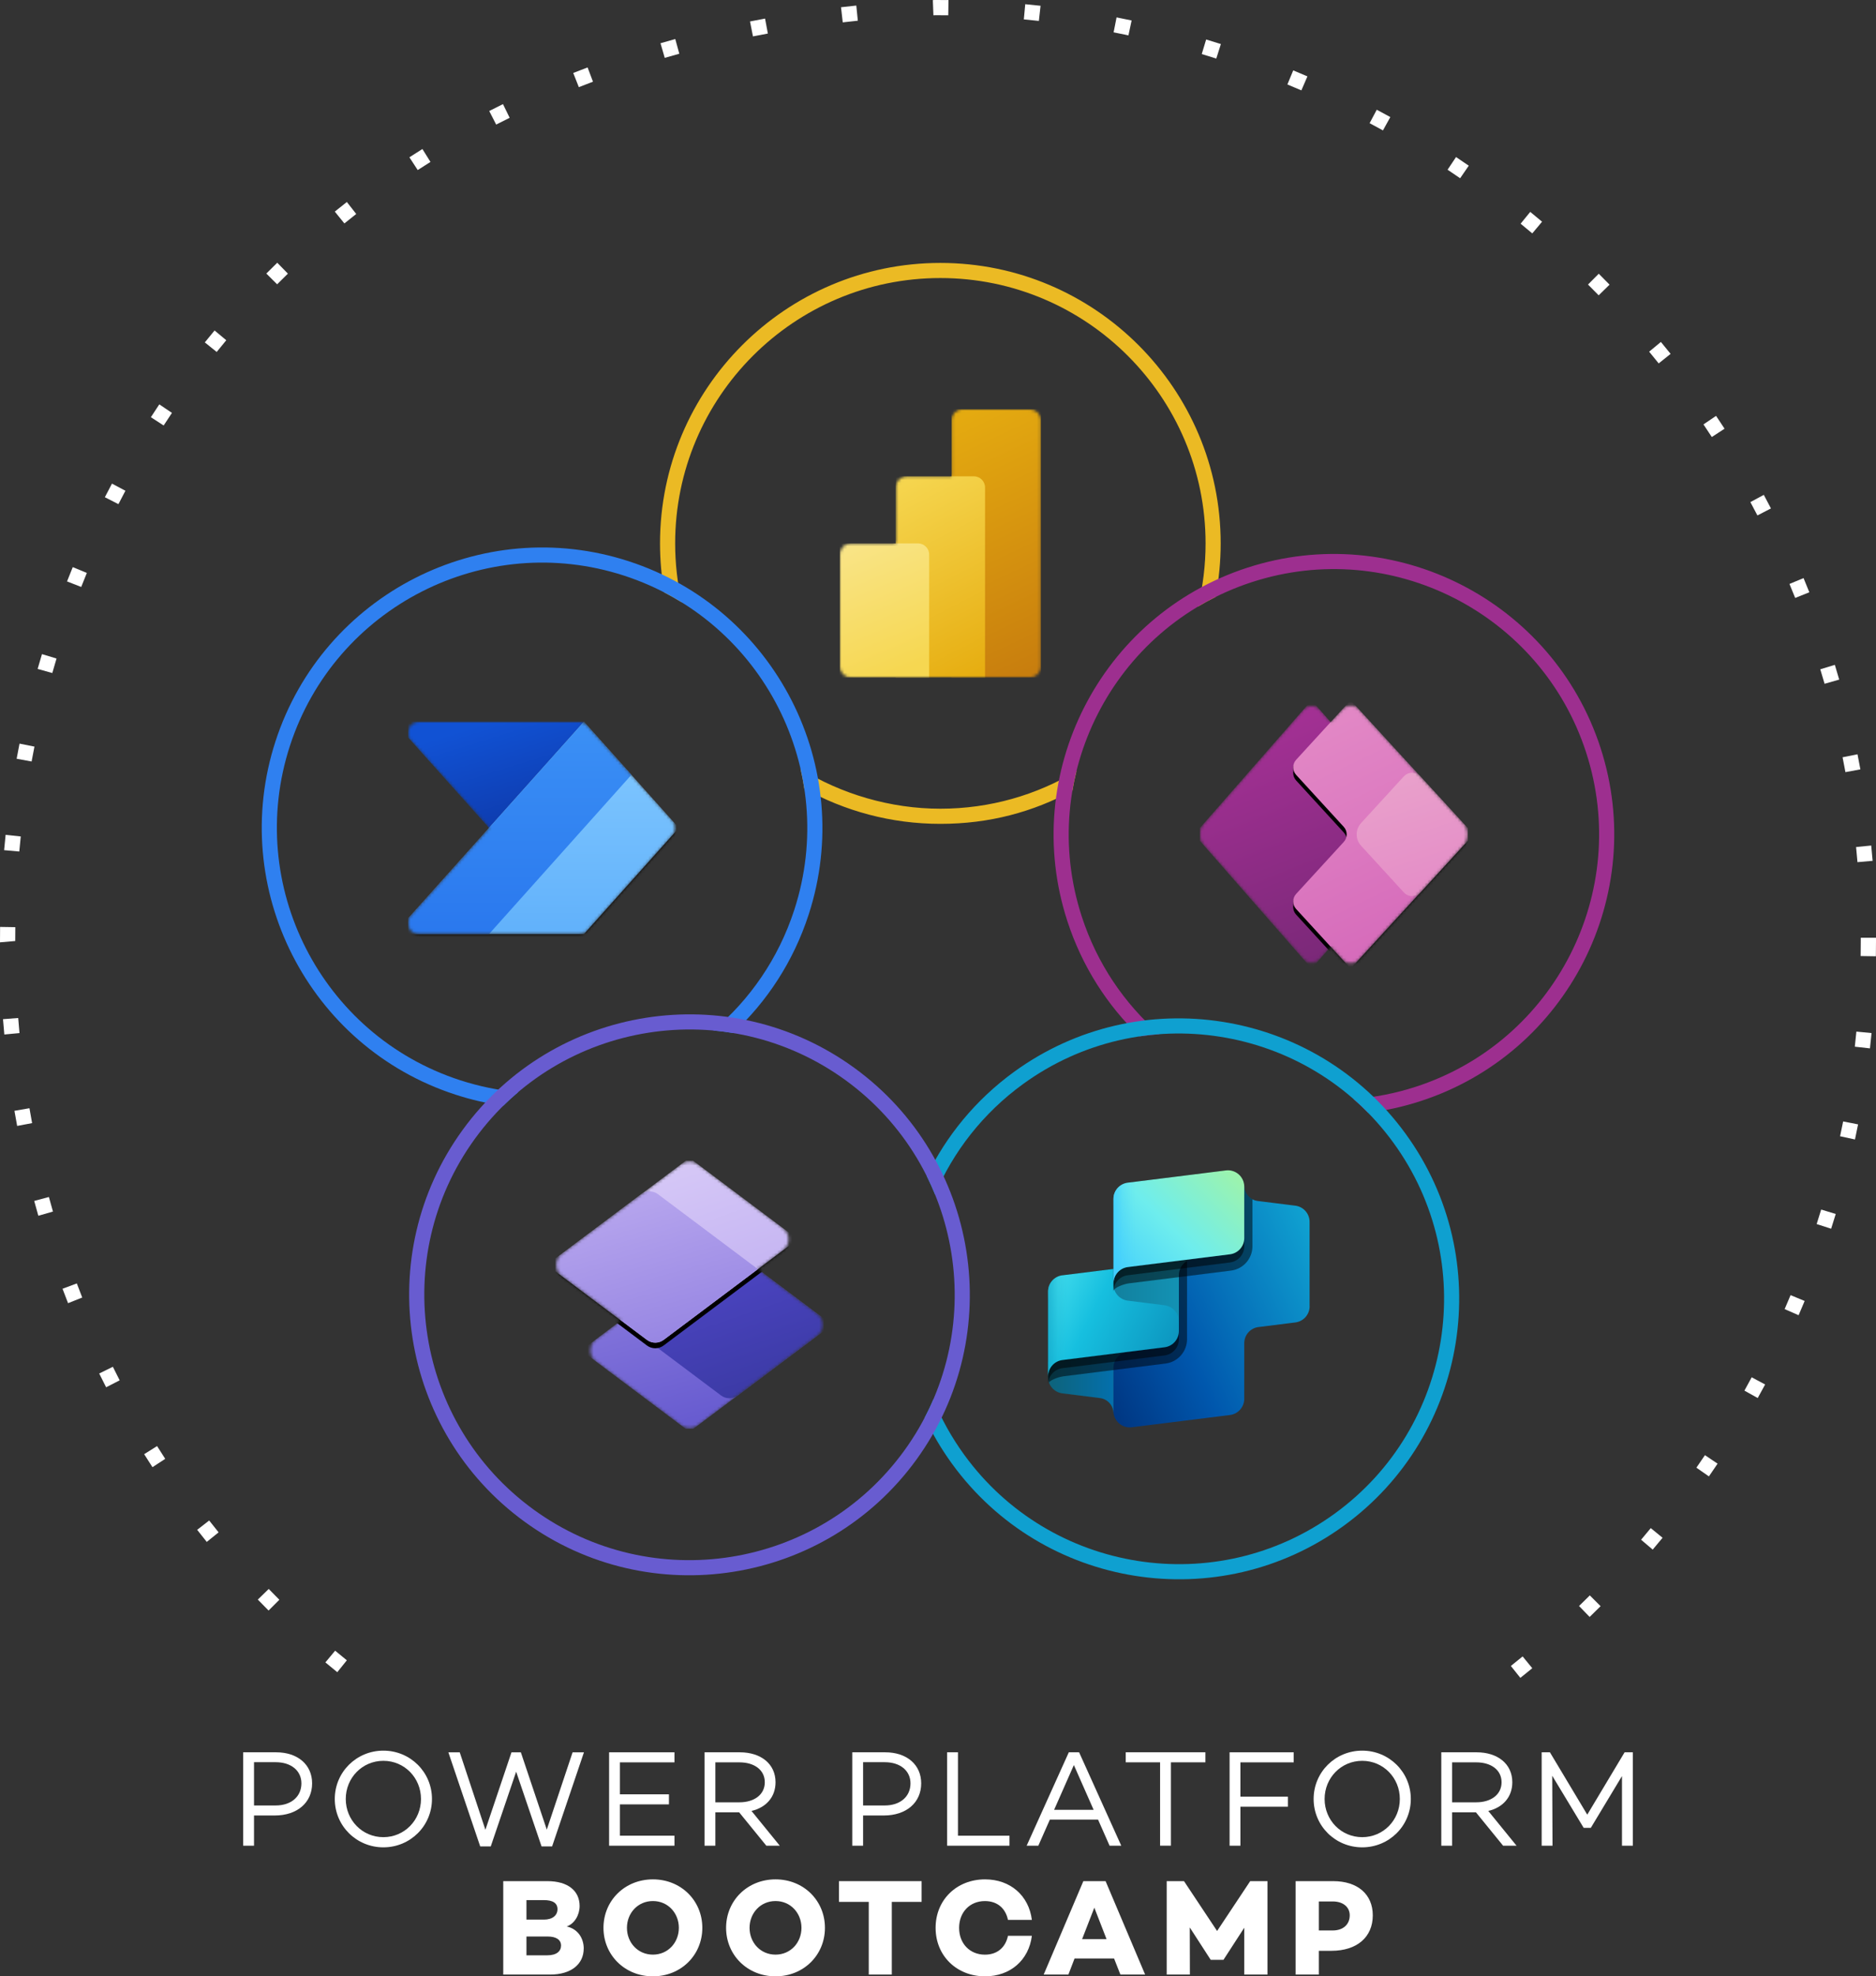 <?xml version="1.0" encoding="UTF-8"?>
<svg id="Layer_2" data-name="Layer 2" xmlns="http://www.w3.org/2000/svg" xmlns:xlink="http://www.w3.org/1999/xlink" viewBox="0 0 623.47 656.5">
  <rect x="0" y="0" width="623.47" height="656.5" fill="#333333" stroke="none"/>
  <defs>
    <style>
      .cls-1 {
        fill: url(#linear-gradient-2);
      }

      .cls-2 {
        fill: #fff;
      }

      .cls-3 {
        fill: #685cd0;
      }

      .cls-4 {
        fill: #2f80f0;
      }

      .cls-5 {
        fill: #9d2f8f;
      }

      .cls-6 {
        fill: url(#linear-gradient-15);
      }

      .cls-7 {
        fill: url(#linear-gradient-18);
      }

      .cls-8 {
        fill: url(#linear-gradient-14);
      }

      .cls-9 {
        mask: url(#mask-2);
      }

      .cls-10 {
        fill: url(#linear-gradient-6);
      }

      .cls-11 {
        clip-path: url(#clippath-2);
      }

      .cls-12 {
        mask: url(#mask-3);
      }

      .cls-13 {
        fill: url(#linear-gradient-11);
      }

      .cls-14 {
        fill: url(#linear-gradient-20);
        fill-opacity: .8;
      }

      .cls-15 {
        clip-path: url(#clippath-1);
      }

      .cls-16 {
        clip-path: url(#clippath-4);
      }

      .cls-17 {
        fill: url(#linear-gradient-10);
      }

      .cls-18 {
        fill: #0fa0d0;
      }

      .cls-19 {
        fill: url(#linear-gradient-16);
      }

      .cls-20 {
        fill: url(#linear-gradient-5);
      }

      .cls-21 {
        clip-path: url(#clippath);
      }

      .cls-22 {
        fill: none;
      }

      .cls-23 {
        fill: url(#linear-gradient-17);
        fill-opacity: .6;
      }

      .cls-24 {
        clip-path: url(#clippath-3);
      }

      .cls-25 {
        fill: url(#linear-gradient-7);
      }

      .cls-26 {
        fill: url(#linear-gradient-9);
      }

      .cls-27 {
        mask: url(#mask-1);
      }

      .cls-28 {
        mask: url(#mask);
      }

      .cls-29 {
        fill: url(#linear-gradient-3);
      }

      .cls-30 {
        clip-path: url(#clippath-5);
      }

      .cls-31 {
        fill: url(#linear-gradient);
      }

      .cls-32 {
        fill: url(#linear-gradient-19);
      }

      .cls-33 {
        fill: url(#linear-gradient-4);
      }

      .cls-34 {
        fill: #ebba24;
      }

      .cls-35 {
        isolation: isolate;
        opacity: .5;
      }

      .cls-36 {
        fill: url(#linear-gradient-8);
      }

      .cls-37 {
        fill: url(#linear-gradient-12);
      }

      .cls-38 {
        fill: url(#linear-gradient-13);
      }
    </style>
    <mask id="mask" x="279.1" y="135.95" width="66.83" height="89.11" maskUnits="userSpaceOnUse">
      <g id="mask0">
        <path class="cls-2" d="m316.23,139.66c0-2.05,1.66-3.71,3.71-3.71h22.28c2.05,0,3.71,1.66,3.71,3.71v81.68c0,2.05-1.66,3.71-3.71,3.71h-59.41c-2.05,0-3.71-1.66-3.71-3.71v-37.13c0-2.05,1.66-3.71,3.71-3.71h14.85v-18.56c0-2.05,1.66-3.71,3.71-3.71h14.85v-18.56Z"/>
      </g>
    </mask>
    <linearGradient id="linear-gradient" x1="310.29" y1="-1834.53" x2="349.46" y2="-1917.56" gradientTransform="translate(0 -1698.12) scale(1 -1)" gradientUnits="userSpaceOnUse">
      <stop offset="0" stop-color="#e6ad10"/>
      <stop offset="1" stop-color="#c87e0e"/>
    </linearGradient>
    <linearGradient id="linear-gradient-2" x1="295.22" y1="-1857.61" x2="328.16" y2="-1921.49" gradientTransform="translate(0 -1698.12) scale(1 -1)" gradientUnits="userSpaceOnUse">
      <stop offset="0" stop-color="#f6d751"/>
      <stop offset="1" stop-color="#e6ad10"/>
    </linearGradient>
    <linearGradient id="linear-gradient-3" x1="283.2" y1="-1876.89" x2="301.4" y2="-1920.03" gradientTransform="translate(0 -1698.12) scale(1 -1)" gradientUnits="userSpaceOnUse">
      <stop offset="0" stop-color="#f9e589"/>
      <stop offset="1" stop-color="#f6d751"/>
    </linearGradient>
    <clipPath id="clippath">
      <rect class="cls-22" x="135.6" y="230.47" width="89.1" height="89.1"/>
    </clipPath>
    <clipPath id="clippath-1">
      <rect class="cls-22" x="135.6" y="230.47" width="89.1" height="89.1"/>
    </clipPath>
    <mask id="mask-1" x="130.96" y="239.75" width="94.67" height="72.39" maskUnits="userSpaceOnUse">
      <g id="mask0-2" data-name="mask0">
        <path class="cls-2" d="m192.42,239.75c1.06,0,2.06.45,2.77,1.24l28.23,31.56c1.26,1.41,1.26,3.54,0,4.95l-28.23,31.56c-.7.79-1.71,1.24-2.77,1.24h-53.15c-3.21,0-4.91-3.8-2.77-6.19l26.02-29.08-26.02-29.08c-2.14-2.39-.44-6.19,2.77-6.19h53.15Z"/>
      </g>
    </mask>
    <linearGradient id="linear-gradient-4" x1="175.51" y1="-1979.64" x2="162.52" y2="-1937.87" gradientTransform="translate(0 -1698.12) scale(1 -1)" gradientUnits="userSpaceOnUse">
      <stop offset="0" stop-color="#0d36a5"/>
      <stop offset="1" stop-color="#1152d4"/>
    </linearGradient>
    <linearGradient id="linear-gradient-5" x1="178.3" y1="-1937.87" x2="178.3" y2="-2008.41" gradientTransform="translate(0 -1698.12) scale(1 -1)" gradientUnits="userSpaceOnUse">
      <stop offset="0" stop-color="#84caff"/>
      <stop offset="1" stop-color="#61b1fb"/>
    </linearGradient>
    <linearGradient id="linear-gradient-6" x1="170.41" y1="-1937.87" x2="170.41" y2="-2008.41" gradientTransform="translate(0 -1698.12) scale(1 -1)" gradientUnits="userSpaceOnUse">
      <stop offset="0" stop-color="#3b90f5"/>
      <stop offset="1" stop-color="#2a78ee"/>
    </linearGradient>
    <clipPath id="clippath-2">
      <rect class="cls-22" x="398.77" y="232.63" width="89.1" height="89.1"/>
    </clipPath>
    <clipPath id="clippath-3">
      <rect class="cls-22" x="398.77" y="232.63" width="89.1" height="89.1"/>
    </clipPath>
    <clipPath id="clippath-4">
      <rect class="cls-22" x="398.77" y="232.63" width="89.1" height="89.1"/>
    </clipPath>
    <mask id="mask-2" x="396.91" y="232.63" width="92.81" height="90.96" maskUnits="userSpaceOnUse">
      <g id="mask0-3" data-name="mask0">
        <path class="cls-2" d="m400.12,273.51c-1.84,2.1-1.84,5.23,0,7.33l32.98,37.69c1.48,1.69,4.11,1.69,5.59,0l3.55-4.06,3.91,4.27c1.47,1.61,4,1.61,5.47,0l34.65-37.8c1.95-2.13,1.95-5.4,0-7.53l-34.65-37.8c-1.47-1.61-4-1.61-5.47,0l-3.91,4.27-3.55-4.06c-1.48-1.69-4.11-1.69-5.59,0l-32.98,37.69Z"/>
      </g>
    </mask>
    <linearGradient id="linear-gradient-7" x1="455.61" y1="-2023.55" x2="403.64" y2="-1896.39" gradientTransform="translate(0 -1698.12) scale(1 -1)" gradientUnits="userSpaceOnUse">
      <stop offset="0" stop-color="#742774"/>
      <stop offset="1" stop-color="#bb35a4"/>
    </linearGradient>
    <linearGradient id="linear-gradient-8" x1="432.05" y1="-1929.03" x2="474.74" y2="-2018.13" gradientTransform="translate(0 -1698.12) scale(1 -1)" gradientUnits="userSpaceOnUse">
      <stop offset="0" stop-color="#e48cc7"/>
      <stop offset="1" stop-color="#d467b9"/>
    </linearGradient>
    <linearGradient id="linear-gradient-9" x1="463.63" y1="-1955.28" x2="476.63" y2="-1995.19" gradientTransform="translate(0 -1698.12) scale(1 -1)" gradientUnits="userSpaceOnUse">
      <stop offset="0" stop-color="#e9a1cb"/>
      <stop offset="1" stop-color="#e48cc7"/>
    </linearGradient>
    <clipPath id="clippath-5">
      <rect class="cls-22" x="184.58" y="385.55" width="89.14" height="89.14"/>
    </clipPath>
    <mask id="mask-3" x="181.79" y="384.66" width="94.71" height="90.92" maskUnits="userSpaceOnUse">
      <g id="mask0-4" data-name="mask0">
        <path class="cls-2" d="m231.93,386.75c-1.65-1.24-3.92-1.24-5.57,0l-39.62,29.71c-2.48,1.86-2.48,5.57,0,7.43l19.67,14.75-8.31,6.23c-2.48,1.86-2.48,5.57,0,7.43l28.25,21.19c1.65,1.24,3.92,1.24,5.57,0l39.62-29.71c2.48-1.86,2.48-5.57,0-7.43l-19.67-14.75,8.31-6.23c2.48-1.86,2.48-5.57,0-7.43l-28.25-21.19Z"/>
      </g>
    </mask>
    <linearGradient id="linear-gradient-10" x1="217.63" y1="-2080.89" x2="241.48" y2="-2166.24" gradientTransform="translate(0 -1698.12) scale(1 -1)" gradientUnits="userSpaceOnUse">
      <stop offset="0" stop-color="#a391e8"/>
      <stop offset="1" stop-color="#685cd0"/>
    </linearGradient>
    <linearGradient id="linear-gradient-11" x1="252.78" y1="-2170.13" x2="236.53" y2="-2123.24" gradientTransform="translate(0 -1698.12) scale(1 -1)" gradientUnits="userSpaceOnUse">
      <stop offset="0" stop-color="#38389f"/>
      <stop offset="1" stop-color="#4b44c0"/>
    </linearGradient>
    <linearGradient id="linear-gradient-12" x1="209.98" y1="-2074.57" x2="233.07" y2="-2142.14" gradientTransform="translate(0 -1698.12) scale(1 -1)" gradientUnits="userSpaceOnUse">
      <stop offset="0" stop-color="#dbcef8"/>
      <stop offset="1" stop-color="#c0aff1"/>
    </linearGradient>
    <linearGradient id="linear-gradient-13" x1="206.02" y1="-2080.36" x2="230.88" y2="-2169.15" gradientTransform="translate(0 -1698.12) scale(1 -1)" gradientUnits="userSpaceOnUse">
      <stop offset="0" stop-color="#c0aff1"/>
      <stop offset="1" stop-color="#8675dd"/>
    </linearGradient>
    <linearGradient id="linear-gradient-14" x1="360.08" y1="-2150.77" x2="459.5" y2="-2104.07" gradientTransform="translate(0 -1698.12) scale(1 -1)" gradientUnits="userSpaceOnUse">
      <stop offset="0" stop-color="#003580"/>
      <stop offset=".3" stop-color="#0057ad"/>
      <stop offset="1" stop-color="#16bfdf"/>
    </linearGradient>
    <linearGradient id="linear-gradient-15" x1="348.32" y1="-2157.36" x2="377.3" y2="-2157.36" gradientTransform="translate(0 -1698.12) scale(1 -1)" gradientUnits="userSpaceOnUse">
      <stop offset="0" stop-color="#0e637a"/>
      <stop offset="1" stop-color="#0074bd"/>
    </linearGradient>
    <linearGradient id="linear-gradient-16" x1="399.39" y1="-2151.6" x2="349.64" y2="-2126.6" gradientTransform="translate(0 -1698.12) scale(1 -1)" gradientUnits="userSpaceOnUse">
      <stop offset="0" stop-color="#0986b3"/>
      <stop offset=".72" stop-color="#16bfdf"/>
      <stop offset="1" stop-color="#3dd9eb"/>
    </linearGradient>
    <linearGradient id="linear-gradient-17" x1="348.32" y1="-2136.86" x2="354.92" y2="-2136.86" gradientTransform="translate(0 -1698.12) scale(1 -1)" gradientUnits="userSpaceOnUse">
      <stop offset="0" stop-color="#0ba0c5"/>
      <stop offset=".5" stop-color="#0ba0c5" stop-opacity=".26"/>
      <stop offset="1" stop-color="#0ba0c5" stop-opacity="0"/>
    </linearGradient>
    <linearGradient id="linear-gradient-18" x1="362.81" y1="-2126.69" x2="391.79" y2="-2126.69" gradientTransform="translate(0 -1698.12) scale(1 -1)" gradientUnits="userSpaceOnUse">
      <stop offset="0" stop-color="#117b97"/>
      <stop offset="1" stop-color="#1392b4"/>
    </linearGradient>
    <linearGradient id="linear-gradient-19" x1="368.85" y1="-2126.25" x2="407.76" y2="-2086.6" gradientTransform="translate(0 -1698.12) scale(1 -1)" gradientUnits="userSpaceOnUse">
      <stop offset="0" stop-color="#3dcbff"/>
      <stop offset=".52" stop-color="#6eeded"/>
      <stop offset="1" stop-color="#9bf3af"/>
    </linearGradient>
    <linearGradient id="linear-gradient-20" x1="370.05" y1="-2105.95" x2="377.04" y2="-2105.95" gradientTransform="translate(0 -1698.12) scale(1 -1)" gradientUnits="userSpaceOnUse">
      <stop offset="0" stop-color="#3dcbff"/>
      <stop offset=".43" stop-color="#3dcbff" stop-opacity=".34"/>
      <stop offset="1" stop-color="#3dcbff" stop-opacity="0"/>
    </linearGradient>
  </defs>
  <g id="Layer_1-2" data-name="Layer 1">
    <g>
      <g>
        <path class="cls-2" d="m505.27,557.35l-3.15-3.95c1.31-1.05,2.62-2.1,3.91-3.17l3.21,3.92c-1.31,1.08-2.64,2.15-3.97,3.21Zm-393.18-1.88c-1.33-1.07-2.65-2.16-3.95-3.25l3.24-3.89c1.29,1.07,2.58,2.14,3.89,3.19l-3.17,3.94Zm416.21-18.35l-3.52-3.64c1.2-1.16,2.4-2.34,3.58-3.52l3.58,3.58c-1.21,1.21-2.42,2.4-3.64,3.58Zm-439.04-2.13c-1.21-1.21-2.4-2.42-3.58-3.64l3.63-3.53c1.17,1.2,2.35,2.4,3.53,3.59l-3.58,3.58Zm460-20.24l-3.86-3.28c1.09-1.28,2.16-2.57,3.22-3.86l3.92,3.21c-1.08,1.31-2.18,2.63-3.28,3.93Zm-480.54-2.55c-1.08-1.33-2.15-2.67-3.19-4.02l3.99-3.1c1.03,1.32,2.08,2.64,3.13,3.94l-3.94,3.18Zm499.22-21.77l-4.16-2.89c.96-1.38,1.9-2.76,2.84-4.16l4.2,2.82c-.95,1.42-1.91,2.83-2.88,4.23Zm-517.27-3.06c-.93-1.43-1.85-2.87-2.76-4.32l4.29-2.69c.89,1.42,1.79,2.84,2.71,4.24l-4.24,2.77Zm533.49-22.97l-4.42-2.46c.82-1.47,1.62-2.95,2.42-4.43l4.46,2.39c-.81,1.5-1.62,3.01-2.46,4.5Zm-548.89-3.57c-.79-1.52-1.55-3.05-2.3-4.58l4.54-2.23c.74,1.5,1.5,3,2.26,4.5l-4.5,2.31Zm562.48-23.94l-4.64-2.03c.67-1.54,1.32-3.08,1.97-4.64l4.68,1.94c-.65,1.58-1.32,3.16-2.01,4.73Zm-575.13-4c-.63-1.59-1.24-3.18-1.84-4.79l4.75-1.77c.58,1.57,1.19,3.13,1.8,4.69l-4.71,1.87Zm585.94-24.73l-4.81-1.55c.51-1.6,1.01-3.21,1.5-4.82l4.84,1.47c-.5,1.64-1.01,3.27-1.53,4.9Zm-595.82-4.31c-.47-1.64-.93-3.28-1.37-4.92l4.88-1.31c.44,1.62.89,3.23,1.35,4.84l-4.86,1.39Zm603.74-25.34l-4.95-1.07c.36-1.64.69-3.28,1.02-4.92l4.96.98c-.33,1.68-.67,3.35-1.03,5.01ZM5.7,374.01c-.32-1.67-.61-3.35-.9-5.02l4.99-.86c.28,1.65.58,3.3.88,4.95l-4.97.93Zm615.76-25.76l-5.03-.56c.19-1.67.37-3.34.52-5.01l5.04.48c-.17,1.7-.35,3.39-.53,5.09ZM1.44,343.65c-.16-1.7-.3-3.4-.44-5.1l5.05-.39c.12,1.67.27,3.34.43,5.01l-5.04.47Zm621.99-25.99l-5.06-.08c.02-1.67.04-3.35.04-5.03v-1.05h5.06v1.05c0,1.71-.01,3.41-.04,5.11ZM0,313.03v-.44c0-1.56,0-3.12.03-4.68l5.06.08c-.02,1.53-.03,3.06-.03,4.6l-5.06.44Zm617.31-26.64c-.15-1.68-.3-3.35-.46-5.02l5.03-.5c.17,1.69.33,3.38.47,5.08l-5.04.44Zm-610.9-3.53l-5.04-.45c.15-1.7.32-3.4.5-5.09l5.03.54c-.18,1.67-.34,3.33-.49,5Zm606.9-26.37c-.3-1.65-.62-3.3-.95-4.94l4.96-.99c.34,1.67.66,3.34.96,5.01l-4.98.92Zm-602.8-3.53l-4.98-.92c.31-1.67.63-3.35.96-5.02l4.96.99c-.33,1.65-.65,3.3-.95,4.95Zm595.87-25.82c-.46-1.61-.94-3.21-1.43-4.81l4.84-1.48c.5,1.63.98,3.27,1.45,4.9l-4.86,1.39Zm-589-3.57l-4.87-1.37c.46-1.64.94-3.28,1.44-4.91l4.84,1.46c-.48,1.61-.95,3.21-1.41,4.82Zm579.23-24.95c-.62-1.55-1.26-3.1-1.9-4.64l4.68-1.95c.65,1.56,1.29,3.13,1.92,4.71l-4.7,1.88Zm-569.61-3.64l-4.72-1.84c.62-1.59,1.25-3.17,1.9-4.75l4.68,1.93c-.64,1.55-1.26,3.1-1.87,4.66Zm557.06-23.76c-.77-1.49-1.55-2.96-2.34-4.43l4.46-2.4c.81,1.49,1.6,3,2.38,4.5l-4.5,2.33Zm-544.7-3.75l-4.51-2.3c.77-1.51,1.56-3.03,2.36-4.52l4.47,2.37c-.79,1.48-1.56,2.96-2.32,4.45Zm529.54-22.3c-.91-1.4-1.83-2.8-2.77-4.19l4.19-2.83c.95,1.41,1.89,2.83,2.82,4.26l-4.24,2.76Zm-514.51-3.83l-4.25-2.75c.92-1.42,1.85-2.84,2.8-4.26l4.21,2.82c-.93,1.39-1.85,2.79-2.76,4.19Zm496.86-20.62c-1.05-1.31-2.1-2.61-3.17-3.9l3.9-3.23c1.09,1.31,2.16,2.63,3.23,3.96l-3.95,3.16Zm-479.24-3.81l-3.94-3.17c1.07-1.32,2.15-2.64,3.24-3.96l3.89,3.24c-1.07,1.29-2.14,2.59-3.18,3.89Zm459.29-18.81c-1.18-1.21-2.35-2.4-3.54-3.58l3.57-3.59c1.21,1.2,2.4,2.41,3.59,3.63l-3.62,3.54Zm-439.2-3.66l-3.59-3.57c1.2-1.21,2.41-2.4,3.63-3.59l3.54,3.62c-1.21,1.18-2.4,2.35-3.58,3.54Zm417.14-16.91c-1.29-1.08-2.58-2.16-3.88-3.22l3.2-3.92c1.32,1.08,2.63,2.17,3.93,3.26l-3.25,3.88Zm-394.78-3.3l-3.19-3.94c1.32-1.07,2.65-2.13,4-3.19l3.12,3.98c-1.32,1.04-2.63,2.08-3.93,3.14Zm370.8-15.02c-1.38-.95-2.77-1.89-4.17-2.83l2.81-4.21c1.42.94,2.83,1.9,4.23,2.87l-2.87,4.17Zm-346.44-2.72l-2.76-4.24c1.42-.93,2.86-1.84,4.32-2.75l2.68,4.29c-1.42.89-2.83,1.79-4.24,2.7Zm320.79-13.17c-1.47-.82-2.95-1.61-4.43-2.4l2.37-4.47c1.51.8,3.01,1.62,4.51,2.44l-2.45,4.43Zm-294.71-1.94l-2.31-4.5c1.51-.78,3.04-1.55,4.57-2.3l2.22,4.55c-1.51.74-3,1.49-4.48,2.25Zm267.6-11.36c-1.54-.67-3.09-1.32-4.65-1.96l1.94-4.68c1.58.65,3.15,1.31,4.72,1.99l-2.01,4.65Zm-240.13-1.07l-1.86-4.71c1.58-.62,3.17-1.24,4.77-1.84l1.79,4.74c-1.58.59-3.14,1.2-4.7,1.81Zm211.85-9.5c-1.61-.51-3.22-1-4.83-1.49l1.46-4.84c1.64.49,3.27.99,4.9,1.51l-1.53,4.82Zm-183.3-.23l-1.41-4.86c1.63-.47,3.27-.93,4.91-1.39l1.34,4.88c-1.63.44-3.24.9-4.84,1.37Zm29.32-7.13l-.98-4.96c1.66-.33,3.33-.65,5-.96l.93,4.97c-1.66.31-3.31.63-4.95.95Zm124.79-.34c-1.64-.35-3.28-.68-4.93-1.01l.98-4.96c1.67.33,3.34.67,5,1.02l-1.05,4.95Zm-94.95-4.32l-.58-5.03c1.68-.19,3.38-.38,5.08-.55l.51,5.03c-1.68.17-3.35.36-5.01.55Zm65.18-.48c-1.67-.19-3.33-.36-5-.51l.47-5.04c1.7.16,3.4.34,5.09.52l-.56,5.03Zm-35.05-1.86l-.19-5.06.77-.03c1.58,0,3,0,4.43.02l-.07,5.06c-1.41-.02-2.81-.03-4.22-.03l-.72.03Z"/>
        <g>
          <g>
            <path class="cls-2" d="m103.73,592.39c0,6.43-4.98,10.68-12.42,10.68h-6.89v10.04h-3.6v-31.03h10.95c7.16,0,11.96,4.11,11.96,10.31Zm-3.56,0c0-4.2-3.42-7.02-8.54-7.02h-7.21v14.37h7.21c5.11,0,8.54-2.92,8.54-7.35Z"/>
            <path class="cls-2" d="m143.56,597.59c0,8.95-7.21,16.06-16.15,16.06s-16.15-7.12-16.15-16.06,7.21-16.06,16.15-16.06,16.15,7.12,16.15,16.06Zm-3.65,0c0-7.02-5.48-12.68-12.5-12.68s-12.5,5.66-12.5,12.68,5.48,12.68,12.5,12.68,12.5-5.66,12.5-12.68Z"/>
            <path class="cls-2" d="m194.07,582.08l-10.58,31.26h-3.51l-8.44-24.82-8.44,24.82h-3.51l-10.58-31.26h3.78l8.53,25.74,8.67-25.74h3.11l8.62,25.69,8.58-25.69h3.78Z"/>
            <path class="cls-2" d="m206.03,585.41v10.63h16.29v3.34h-16.29v10.4h18.12v3.33h-21.72v-31.03h21.72v3.34h-18.12Z"/>
            <path class="cls-2" d="m245.64,602.02h-7.9v11.09h-3.6v-31.03h11.73c6.98,0,11.87,3.83,11.87,9.95,0,4.93-3.15,8.4-7.99,9.53l9.4,11.55h-4.47l-9.03-11.09Zm-7.9-3.33h8.03c4.84,0,8.4-2.51,8.4-6.66s-3.56-6.61-8.4-6.61h-8.03v13.28Z"/>
            <path class="cls-2" d="m306.15,592.39c0,6.43-4.98,10.68-12.42,10.68h-6.89v10.04h-3.6v-31.03h10.95c7.16,0,11.96,4.11,11.96,10.31Zm-3.56,0c0-4.2-3.42-7.02-8.54-7.02h-7.21v14.37h7.21c5.11,0,8.54-2.92,8.54-7.35Z"/>
            <path class="cls-2" d="m335.49,609.78v3.33h-20.72v-31.03h3.6v27.7h17.11Z"/>
            <path class="cls-2" d="m364.92,604.44h-16.01l-3.83,8.67h-3.88l14.01-31.03h3.42l14.01,31.03h-3.88l-3.83-8.67Zm-1.46-3.24l-6.57-14.88-6.57,14.88h13.14Z"/>
            <path class="cls-2" d="m400.6,585.41h-11.46v27.69h-3.6v-27.69h-11.41v-3.34h26.47v3.34Z"/>
            <path class="cls-2" d="m412.24,585.41v11.41h15.79v3.33h-15.79v12.96h-3.6v-31.03h21.31v3.34h-17.71Z"/>
            <path class="cls-2" d="m468.87,597.59c0,8.95-7.21,16.06-16.15,16.06s-16.15-7.12-16.15-16.06,7.21-16.06,16.15-16.06,16.15,7.12,16.15,16.06Zm-3.65,0c0-7.02-5.48-12.68-12.5-12.68s-12.5,5.66-12.5,12.68,5.48,12.68,12.5,12.68,12.5-5.66,12.5-12.68Z"/>
            <path class="cls-2" d="m490.5,602.02h-7.9v11.09h-3.6v-31.03h11.73c6.98,0,11.87,3.83,11.87,9.95,0,4.93-3.15,8.4-7.99,9.53l9.4,11.55h-4.47l-9.03-11.09Zm-7.9-3.33h8.03c4.84,0,8.4-2.51,8.4-6.66s-3.56-6.61-8.4-6.61h-8.03v13.28Z"/>
            <path class="cls-2" d="m542.65,613.11h-3.6v-23.13l-10.36,17.2h-2.37l-10.45-17.3.09,23.23h-3.6v-31.03h2.74l12.41,20.72,12.41-20.72h2.74v31.03Z"/>
          </g>
          <g>
            <path class="cls-2" d="m193.99,647.28c0,5.16-4.15,8.63-11.13,8.63h-15.61v-31.03h14.7c6.75,0,10.68,3.19,10.68,8.26,0,2.88-1.6,5.84-4.29,6.8,3.79.82,5.66,4.01,5.66,7.34Zm-19.03-16.1v6.48h5.8c2.92,0,4.52-1.46,4.52-3.47s-1.55-3.01-4.52-3.01h-5.8Zm11.5,15.1c0-1.92-1.6-3.01-4.47-3.01h-7.03v6.25h6.89c3.19,0,4.61-1.41,4.61-3.24Z"/>
            <path class="cls-2" d="m233.41,640.39c0,9.04-7.07,16.11-16.42,16.11s-16.43-7.07-16.43-16.11,7.07-16.1,16.43-16.1,16.42,7.07,16.42,16.1Zm-7.8,0c0-4.88-3.6-8.9-8.62-8.9s-8.63,4.01-8.63,8.9,3.6,8.9,8.63,8.9,8.62-4.02,8.62-8.9Z"/>
            <path class="cls-2" d="m274.16,640.39c0,9.04-7.07,16.11-16.42,16.11s-16.43-7.07-16.43-16.11,7.07-16.1,16.43-16.1,16.42,7.07,16.42,16.1Zm-7.8,0c0-4.88-3.6-8.9-8.62-8.9s-8.63,4.01-8.63,8.9,3.6,8.9,8.63,8.9,8.62-4.02,8.62-8.9Z"/>
            <path class="cls-2" d="m306.28,631.77h-9.9v24.14h-7.66v-24.14h-9.9v-6.89h27.47v6.89Z"/>
            <path class="cls-2" d="m334.99,643.04h7.94c-1,8.03-7.12,13.46-15.56,13.46-9.35,0-16.43-6.75-16.43-16.11s7.07-16.1,16.43-16.1c8.44,0,14.56,5.43,15.56,13.46h-7.94c-.82-3.88-3.56-6.25-7.66-6.25-5.07,0-8.58,3.74-8.58,8.9s3.51,8.9,8.58,8.9c4.1,0,6.84-2.38,7.66-6.26Z"/>
            <path class="cls-2" d="m370.26,650.57h-13.14l-2.05,5.34h-8.21l13.18-31.03h7.39l13.14,31.03h-8.22l-2.1-5.34Zm-2.51-6.43l-4.06-10.45-4.06,10.45h8.12Z"/>
            <path class="cls-2" d="m421.23,655.91h-7.71v-15.56l-6.89,10.63v.04h-4.29v-.04l-6.93-10.72.04,15.65h-7.71v-31.03h5.75l11,16.56,11-16.56h5.75v31.03Z"/>
            <path class="cls-2" d="m456.23,636.24c0,7.26-5.29,11.78-13.73,11.78h-4.2v7.89h-7.71v-31.03h12.5c8.12,0,13.14,4.38,13.14,11.36Zm-7.66,0c0-2.78-2.24-4.61-5.61-4.61h-4.66v9.63h4.66c3.37,0,5.61-1.96,5.61-5.02Z"/>
          </g>
        </g>
      </g>
      <g>
        <g>
          <path class="cls-34" d="m312.52,87.34c-51.39,0-93.17,41.78-93.17,93.16,0,5.56.49,11.02,1.43,16.31,1.99,1.03,3.92,2.13,5.8,3.29-1.44-6.31-2.2-12.87-2.2-19.6,0-48.62,39.52-88.14,88.14-88.14s88.14,39.52,88.14,88.14c0,7.23-.88,14.27-2.53,21,1.89-1.13,3.83-2.19,5.83-3.18,1.13-5.77,1.72-11.73,1.72-17.82,0-51.38-41.78-93.16-93.16-93.16Zm-46.48,168.03c.51,2.17.93,4.36,1.26,6.57,13.4,7.47,28.82,11.73,45.22,11.73s30.8-3.98,43.88-11c.37-2.2.82-4.38,1.36-6.54-13.23,7.94-28.71,12.51-45.24,12.51s-32.98-4.86-46.48-13.27Z"/>
          <g class="cls-28">
            <g>
              <path class="cls-31" d="m345.94,135.95v89.11h-29.7v-89.11h29.7Z"/>
              <path class="cls-1" d="m327.37,161.94v63.12h-29.7v-66.83h25.99c2.05,0,3.71,1.66,3.71,3.71Z"/>
              <path class="cls-29" d="m279.1,180.5v44.56h29.7v-40.84c0-2.05-1.66-3.71-3.71-3.71h-25.99Z"/>
            </g>
          </g>
        </g>
        <g>
          <path class="cls-4" d="m208.94,186.43c-48.86-15.88-101.5,10.94-117.38,59.81-15.88,48.86,10.94,101.5,59.81,117.38,5.28,1.72,10.6,2.93,15.92,3.67,1.58-1.57,3.22-3.07,4.91-4.49-6.43-.59-12.89-1.9-19.28-3.97-46.23-15.02-71.6-64.81-56.58-111.04,15.02-46.23,64.81-71.61,111.05-56.58,46.23,15.02,71.6,64.81,56.58,111.04-5.26,16.19-14.79,29.83-26.93,40.07,2.21.19,4.42.47,6.62.84,11.23-10.43,20.03-23.77,25.09-39.35,15.88-48.87-10.95-101.51-59.81-117.38Z"/>
          <g class="cls-21">
            <g class="cls-15">
              <g class="cls-27">
                <g>
                  <path class="cls-33" d="m194.08,239.75l-31.56,35.27-31.56-35.27h63.11Z"/>
                  <path d="m194.08,240.12l-63.11,70.54h63.11l31.56-35.27-31.56-35.27Z"/>
                  <path d="m194.08,241.61l-63.11,70.54h63.11l31.56-35.27-31.56-35.27Z"/>
                  <path class="cls-20" d="m130.96,310.29l63.11-70.54,31.56,35.27-31.56,35.27h-63.11Z"/>
                  <path class="cls-10" d="m130.96,310.29l63.11-70.54,15.78,17.63-47.33,52.9h-31.56Z"/>
                </g>
              </g>
            </g>
          </g>
        </g>
        <g>
          <path class="cls-5" d="m531.91,248.39c-15.88-48.86-68.52-75.68-117.38-59.81-48.86,15.88-75.69,68.52-59.81,117.38,4.9,15.08,13.3,28.05,24,38.31,2.2-.33,4.42-.57,6.63-.73-11.63-10.13-20.75-23.42-25.85-39.13-15.02-46.23,10.35-96.02,56.58-111.05,46.24-15.02,96.03,10.35,111.05,56.58,15.02,46.24-10.35,96.03-56.58,111.05-6.87,2.23-13.83,3.57-20.74,4.08,1.67,1.45,3.28,2.97,4.85,4.57,5.82-.71,11.65-1.99,17.44-3.87,48.86-15.87,75.69-68.51,59.81-117.38Z"/>
          <g class="cls-11">
            <g class="cls-24">
              <g class="cls-16">
                <g class="cls-9">
                  <g>
                    <path class="cls-25" d="m435.89,321.73l-38.98-44.55,38.98-44.55,38.98,44.55-38.98,44.55Z"/>
                    <path d="m448.88,234.49l40.84,44.55-40.84,44.55-18.12-19.77c-1.3-1.42-1.3-3.6,0-5.02l15.82-17.26c1.3-1.42,1.3-3.6,0-5.02l-15.82-17.26c-1.3-1.42-1.3-3.6,0-5.02l18.12-19.77Z"/>
                    <path d="m448.88,232.98l40.84,44.55-40.84,44.55-18.12-19.77c-1.3-1.42-1.3-3.6,0-5.02l15.82-17.26c1.3-1.42,1.3-3.6,0-5.02l-15.82-17.26c-1.3-1.42-1.3-3.6,0-5.02l18.12-19.77Z"/>
                    <path class="cls-36" d="m448.88,232.63l40.84,44.55-40.84,44.55-18.12-19.77c-1.3-1.42-1.3-3.6,0-5.02l15.82-17.26c1.3-1.42,1.3-3.6,0-5.02l-15.82-17.26c-1.3-1.42-1.3-3.6,0-5.02l18.12-19.77Z"/>
                    <path class="cls-26" d="m466.57,257.89c1.47-1.61,4-1.61,5.47,0l17.68,19.29-17.68,19.29c-1.47,1.61-4,1.61-5.47,0l-14.23-15.53c-1.95-2.13-1.95-5.4,0-7.53l14.23-15.53Z"/>
                  </g>
                </g>
              </g>
            </g>
          </g>
        </g>
        <path class="cls-18" d="m467.18,376.67c-30.21-41.58-88.59-50.83-130.17-20.62-12.81,9.31-22.55,21.3-29.01,34.64,1,2,1.91,4.03,2.74,6.09,6.05-14.18,15.87-26.95,29.23-36.66,39.34-28.58,94.56-19.84,123.14,19.51,28.59,39.34,19.84,94.56-19.5,123.14-39.35,28.59-94.56,19.84-123.15-19.5-4.24-5.83-7.65-12.01-10.27-18.4-.87,2.02-1.82,4.02-2.86,5.99,2.47,5.31,5.49,10.46,9.06,15.37,30.21,41.58,88.59,50.82,130.18,20.61,41.58-30.21,50.82-88.59,20.61-130.17Z"/>
        <g>
          <path class="cls-3" d="m174.37,505.51c41.58,30.21,99.96,20.96,130.17-20.62,30.21-41.58,20.97-99.96-20.62-130.17-41.58-30.21-99.96-20.97-130.17,20.62-30.21,41.58-20.97,99.96,20.62,130.17Zm106.6-146.72c39.34,28.59,48.09,83.8,19.5,123.15-28.59,39.34-83.8,48.09-123.14,19.5-39.34-28.59-48.09-83.8-19.51-123.15,28.59-39.34,83.8-48.09,123.15-19.5Z"/>
          <g class="cls-30">
            <g class="cls-12">
              <g>
                <path class="cls-17" d="m193.16,448.58l47.35-35.51,35.99,26.99-47.35,35.51-35.99-26.99Z"/>
                <path class="cls-13" d="m206.42,438.64l34.09-25.57,35.99,26.99-31.31,23.48c-1.65,1.24-3.92,1.24-5.57,0l-33.2-24.9Z"/>
                <path d="m181.79,420.54l47.35-35.51,35.99,26.99-44.57,33.43c-1.65,1.24-3.92,1.24-5.57,0l-33.2-24.9Z"/>
                <path d="m181.79,422.03l47.35-35.51,35.99,26.99-44.57,33.43c-1.65,1.24-3.92,1.24-5.57,0l-33.2-24.9Z"/>
                <path class="cls-37" d="m181.79,420.17l47.35-35.51,35.99,26.99-44.57,33.43c-1.65,1.24-3.92,1.24-5.57,0l-33.2-24.9Z"/>
                <path class="cls-38" d="m181.79,420.17l31.31-23.48c1.65-1.24,3.92-1.24,5.57,0l33.2,24.9-31.31,23.48c-1.65,1.24-3.92,1.24-5.57,0l-33.2-24.9Z"/>
              </g>
            </g>
          </g>
        </g>
        <g>
          <path class="cls-8" d="m435.25,433.9c0,2.74-2.04,5.05-4.76,5.39l-12.61,1.58c-2.52.5-4.37,2.72-4.37,5.33v18.45c0,2.74-2.04,5.05-4.76,5.39l-32.6,4.07c-3.24.41-6.11-2.12-6.11-5.39v-29.12l21.73-3.1v-35.84c0-2.83,2.17-5.18,4.98-5.41l16.75-1.4c0,2.59,1.93,4.77,4.49,5.09l12.48,1.56c2.72.34,4.76,2.65,4.76,5.39v28.02Z"/>
          <path class="cls-6" d="m370.05,469.51v-15.13c0-2.74,2.04-5.05,4.75-5.39l-26.49,3.31v5.16c0,2.74,2.04,5.05,4.76,5.39l12.48,1.56c2.57.32,4.49,2.5,4.49,5.09Z"/>
          <path class="cls-35" d="m353.08,426.33c-2.72.34-4.76,2.65-4.76,5.39v29.7s0-1.54,0-1.54c0-2.74,2.04-5.05,4.76-5.39l33.95-4.24c2.72-.34,4.76-2.65,4.76-5.39v-23.36l-38.71,4.84Z"/>
          <path class="cls-35" d="m348.94,426.48c.8-1.53,2.32-2.64,4.14-2.87l16.97-2.12v-.02l24.45-3.06v26.44c0,4.11-3.06,7.58-7.14,8.09l-33.95,4.24c-1.13.14-3.91.96-4.81,2.02-.19-.55-.29-1.13-.29-1.74v-25.84c0-1.95.09-3.75.62-5.15Z"/>
          <path class="cls-19" d="m353.08,423.62c-2.72.34-4.76,2.65-4.76,5.39v29.7s0-1.54,0-1.54c0-2.74,2.04-5.05,4.76-5.39l33.95-4.24c2.72-.34,4.76-2.65,4.76-5.39v-23.36l-38.71,4.84Z"/>
          <path class="cls-23" d="m353.08,423.62c-2.72.34-4.76,2.65-4.76,5.39v29.7s0-1.54,0-1.54c0-2.74,2.04-5.05,4.76-5.39l33.95-4.24c2.72-.34,4.76-2.65,4.76-5.39v-23.36l-38.71,4.84Z"/>
          <path class="cls-7" d="m391.79,438.97v-15.39c0-2.74,2.04-5.05,4.75-5.39l-26.49,3.31v5.16c0,2.74,2.04,5.05,4.76,5.39l12.21,1.53c2.72.34,4.76,2.65,4.76,5.39Z"/>
          <path class="cls-35" d="m374.81,395.57c-2.72.34-4.76,2.65-4.76,5.39v28.68-.64c0-2.74,2.04-5.05,4.76-5.39l33.95-4.24c2.72-.34,4.76-2.65,4.76-5.39v-17.09c0-3.27-2.86-5.8-6.11-5.39l-32.6,4.07Z"/>
          <path class="cls-35" d="m370.05,429c0-1.37,3.74-2.52,5.1-2.69l33.95-4.24c4.08-.51,7.14-3.98,7.14-8.09v-15.61c-1.63-.87-2.72-2.58-2.72-4.53h0c-.17-2.88-2.58-5.12-5.43-5.11-.22,0-.44.01-.67.04l-32.6,4.07c-1.82.23-3.33,1.34-4.14,2.87-.54,1.42-.62,3.26-.62,5.24v28.04Z"/>
          <path class="cls-32" d="m374.81,392.86c-2.72.34-4.76,2.65-4.76,5.39v28.68-.64c0-2.74,2.04-5.05,4.76-5.39l33.95-4.24c2.72-.34,4.76-2.65,4.76-5.39v-17.09c0-3.27-2.86-5.8-6.11-5.39l-32.6,4.07Z"/>
          <path class="cls-14" d="m374.81,392.86c-2.72.34-4.76,2.65-4.76,5.39v28.68-.64c0-2.74,2.04-5.05,4.76-5.39l33.95-4.24c2.72-.34,4.76-2.65,4.76-5.39v-17.09c0-3.27-2.86-5.8-6.11-5.39l-32.6,4.07Z"/>
        </g>
      </g>
    </g>
  </g>
</svg>